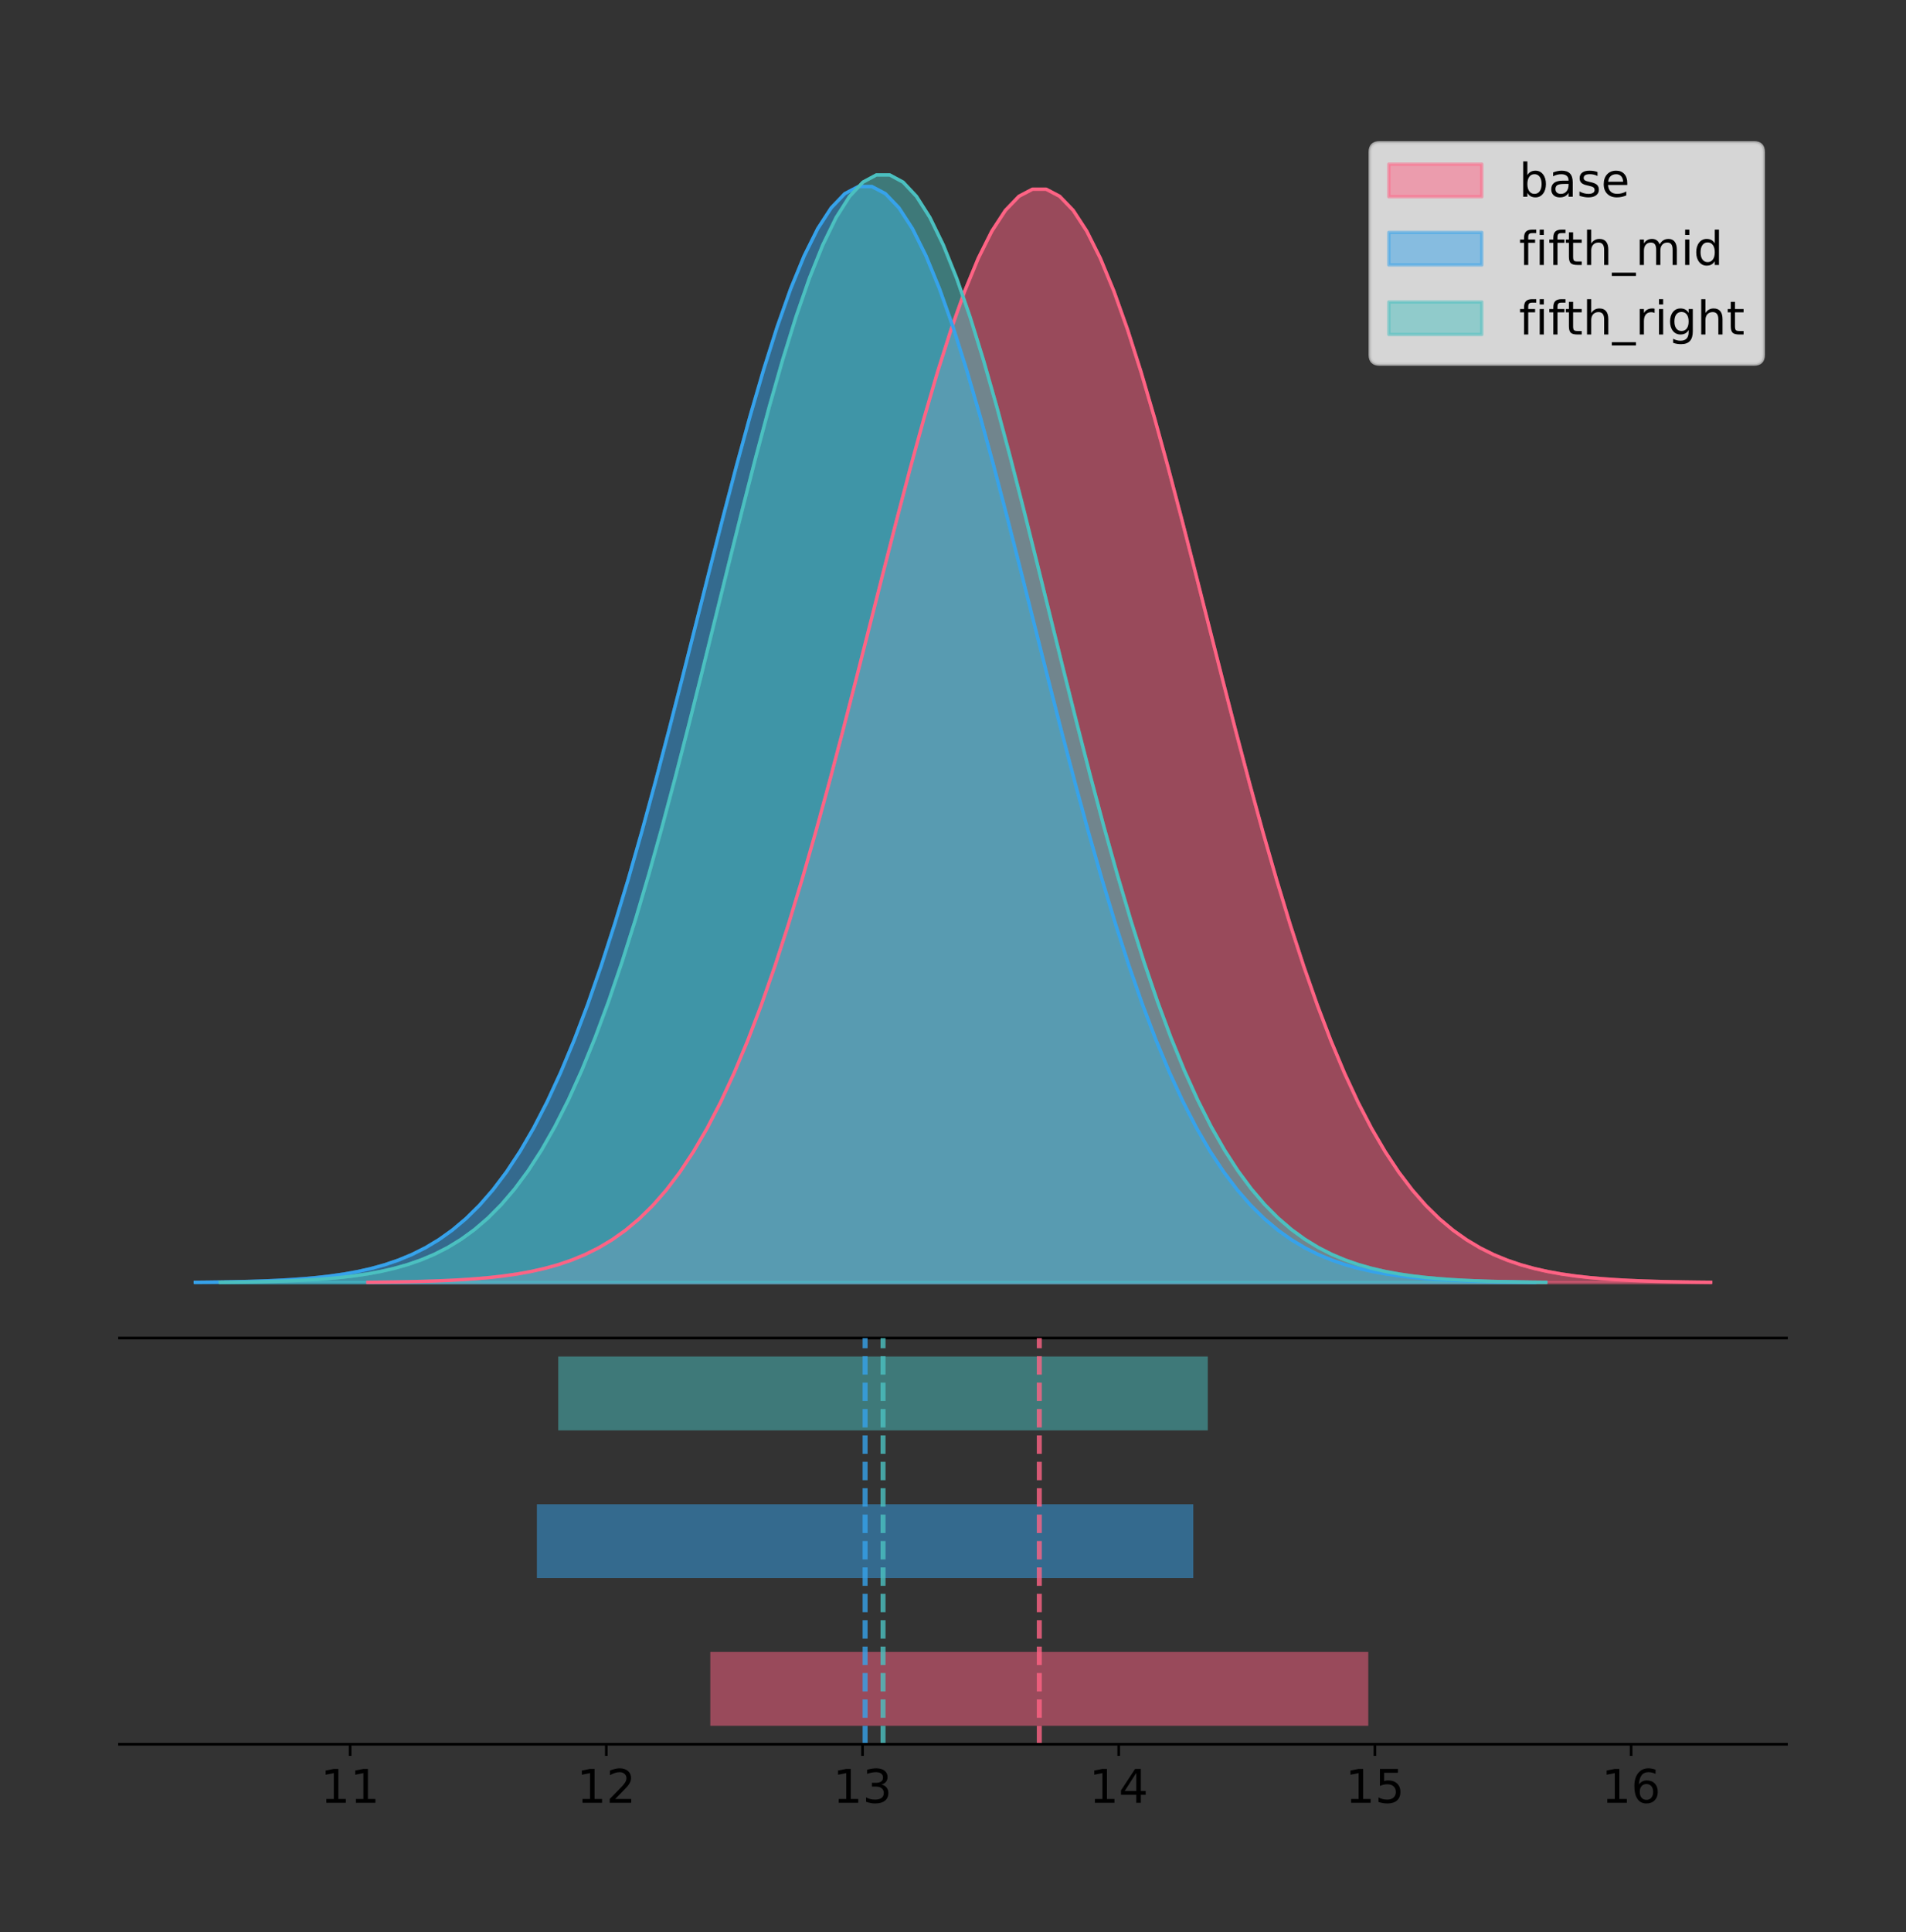 <?xml version="1.0" encoding="utf-8" standalone="no"?>
<!DOCTYPE svg PUBLIC "-//W3C//DTD SVG 1.1//EN"
  "http://www.w3.org/Graphics/SVG/1.1/DTD/svg11.dtd">
<!-- Created with matplotlib (https://matplotlib.org/) -->
<svg height="581.789pt" version="1.1" viewBox="0 0 574.2 581.789" width="574.2pt" xmlns="http://www.w3.org/2000/svg" xmlns:xlink="http://www.w3.org/1999/xlink">
 <rect x="0" y="0" width="574.2" height="581.789" fill="#333333" stroke="none"/>
 <defs>
  <style type="text/css">
*{stroke-linecap:butt;stroke-linejoin:round;}
  </style>
 </defs>
 <g id="figure_1">
  <g id="patch_1">
   <path d="M 0 581.789 
L 574.2 581.789 
L 574.2 0 
L 0 0 
z
" style="fill:none;"/>
  </g>
  <g id="axes_1">
   <g id="patch_2">
    <path d="M 36 402.93 
L 538.2 402.93 
L 538.2 36 
L 36 36 
z
" style="fill:none;"/>
   </g>
   <g id="PolyCollection_1">
    <defs>
     <path d="M 110.824 -195.538 
L 110.824 -195.649 
L 114.91 -195.69 
L 118.997 -195.746 
L 123.083 -195.821 
L 127.169 -195.92 
L 131.256 -196.051 
L 135.342 -196.222 
L 139.428 -196.443 
L 143.515 -196.729 
L 147.601 -197.094 
L 151.687 -197.559 
L 155.774 -198.145 
L 159.86 -198.879 
L 163.946 -199.793 
L 168.033 -200.92 
L 172.119 -202.302 
L 176.205 -203.984 
L 180.292 -206.014 
L 184.378 -208.449 
L 188.465 -211.346 
L 192.551 -214.767 
L 196.637 -218.776 
L 200.724 -223.438 
L 204.81 -228.817 
L 208.896 -234.975 
L 212.983 -241.968 
L 217.069 -249.846 
L 221.155 -258.647 
L 225.242 -268.396 
L 229.328 -279.105 
L 233.414 -290.763 
L 237.501 -303.342 
L 241.587 -316.788 
L 245.673 -331.023 
L 249.76 -345.944 
L 253.846 -361.422 
L 257.933 -377.302 
L 262.019 -393.406 
L 266.105 -409.534 
L 270.192 -425.471 
L 274.278 -440.986 
L 278.364 -455.843 
L 282.451 -469.803 
L 286.537 -482.631 
L 290.623 -494.102 
L 294.71 -504.011 
L 298.796 -512.174 
L 302.882 -518.438 
L 306.969 -522.683 
L 311.055 -524.826 
L 315.141 -524.826 
L 319.228 -522.683 
L 323.314 -518.438 
L 327.401 -512.174 
L 331.487 -504.011 
L 335.573 -494.102 
L 339.66 -482.631 
L 343.746 -469.803 
L 347.832 -455.843 
L 351.919 -440.986 
L 356.005 -425.471 
L 360.091 -409.534 
L 364.178 -393.406 
L 368.264 -377.302 
L 372.35 -361.422 
L 376.437 -345.944 
L 380.523 -331.023 
L 384.609 -316.788 
L 388.696 -303.342 
L 392.782 -290.763 
L 396.869 -279.105 
L 400.955 -268.396 
L 405.041 -258.647 
L 409.128 -249.846 
L 413.214 -241.968 
L 417.3 -234.975 
L 421.387 -228.817 
L 425.473 -223.438 
L 429.559 -218.776 
L 433.646 -214.767 
L 437.732 -211.346 
L 441.818 -208.449 
L 445.905 -206.014 
L 449.991 -203.984 
L 454.077 -202.302 
L 458.164 -200.92 
L 462.25 -199.793 
L 466.337 -198.879 
L 470.423 -198.145 
L 474.509 -197.559 
L 478.596 -197.094 
L 482.682 -196.729 
L 486.768 -196.443 
L 490.855 -196.222 
L 494.941 -196.051 
L 499.027 -195.92 
L 503.114 -195.821 
L 507.2 -195.746 
L 511.286 -195.69 
L 515.373 -195.649 
L 515.373 -195.538 
L 515.373 -195.538 
L 511.286 -195.538 
L 507.2 -195.538 
L 503.114 -195.538 
L 499.027 -195.538 
L 494.941 -195.538 
L 490.855 -195.538 
L 486.768 -195.538 
L 482.682 -195.538 
L 478.596 -195.538 
L 474.509 -195.538 
L 470.423 -195.538 
L 466.337 -195.538 
L 462.25 -195.538 
L 458.164 -195.538 
L 454.077 -195.538 
L 449.991 -195.538 
L 445.905 -195.538 
L 441.818 -195.538 
L 437.732 -195.538 
L 433.646 -195.538 
L 429.559 -195.538 
L 425.473 -195.538 
L 421.387 -195.538 
L 417.3 -195.538 
L 413.214 -195.538 
L 409.128 -195.538 
L 405.041 -195.538 
L 400.955 -195.538 
L 396.869 -195.538 
L 392.782 -195.538 
L 388.696 -195.538 
L 384.609 -195.538 
L 380.523 -195.538 
L 376.437 -195.538 
L 372.35 -195.538 
L 368.264 -195.538 
L 364.178 -195.538 
L 360.091 -195.538 
L 356.005 -195.538 
L 351.919 -195.538 
L 347.832 -195.538 
L 343.746 -195.538 
L 339.66 -195.538 
L 335.573 -195.538 
L 331.487 -195.538 
L 327.401 -195.538 
L 323.314 -195.538 
L 319.228 -195.538 
L 315.141 -195.538 
L 311.055 -195.538 
L 306.969 -195.538 
L 302.882 -195.538 
L 298.796 -195.538 
L 294.71 -195.538 
L 290.623 -195.538 
L 286.537 -195.538 
L 282.451 -195.538 
L 278.364 -195.538 
L 274.278 -195.538 
L 270.192 -195.538 
L 266.105 -195.538 
L 262.019 -195.538 
L 257.933 -195.538 
L 253.846 -195.538 
L 249.76 -195.538 
L 245.673 -195.538 
L 241.587 -195.538 
L 237.501 -195.538 
L 233.414 -195.538 
L 229.328 -195.538 
L 225.242 -195.538 
L 221.155 -195.538 
L 217.069 -195.538 
L 212.983 -195.538 
L 208.896 -195.538 
L 204.81 -195.538 
L 200.724 -195.538 
L 196.637 -195.538 
L 192.551 -195.538 
L 188.465 -195.538 
L 184.378 -195.538 
L 180.292 -195.538 
L 176.205 -195.538 
L 172.119 -195.538 
L 168.033 -195.538 
L 163.946 -195.538 
L 159.86 -195.538 
L 155.774 -195.538 
L 151.687 -195.538 
L 147.601 -195.538 
L 143.515 -195.538 
L 139.428 -195.538 
L 135.342 -195.538 
L 131.256 -195.538 
L 127.169 -195.538 
L 123.083 -195.538 
L 118.997 -195.538 
L 114.91 -195.538 
L 110.824 -195.538 
z
" id="m7c36657aa7" style="stroke:#ff6384;stroke-opacity:0.5;"/>
    </defs>
    <g clip-path="url(#pffebe7ef17)">
     <use style="fill:#ff6384;fill-opacity:0.5;stroke:#ff6384;stroke-opacity:0.5;" x="0" xlink:href="#m7c36657aa7" y="581.789"/>
    </g>
   </g>
   <g id="PolyCollection_2">
    <defs>
     <path d="M 58.827 -195.538 
L 58.827 -195.649 
L 62.904 -195.691 
L 66.98 -195.747 
L 71.057 -195.822 
L 75.133 -195.921 
L 79.21 -196.052 
L 83.286 -196.223 
L 87.363 -196.445 
L 91.439 -196.732 
L 95.516 -197.098 
L 99.592 -197.564 
L 103.669 -198.151 
L 107.745 -198.887 
L 111.822 -199.803 
L 115.899 -200.933 
L 119.975 -202.318 
L 124.052 -204.004 
L 128.128 -206.04 
L 132.205 -208.48 
L 136.281 -211.384 
L 140.358 -214.813 
L 144.434 -218.832 
L 148.511 -223.505 
L 152.587 -228.897 
L 156.664 -235.07 
L 160.74 -242.08 
L 164.817 -249.977 
L 168.893 -258.799 
L 172.97 -268.572 
L 177.046 -279.306 
L 181.123 -290.993 
L 185.199 -303.602 
L 189.276 -317.08 
L 193.352 -331.35 
L 197.429 -346.307 
L 201.505 -361.822 
L 205.582 -377.74 
L 209.658 -393.883 
L 213.735 -410.05 
L 217.811 -426.026 
L 221.888 -441.579 
L 225.964 -456.472 
L 230.041 -470.465 
L 234.118 -483.323 
L 238.194 -494.822 
L 242.271 -504.755 
L 246.347 -512.938 
L 250.424 -519.218 
L 254.5 -523.472 
L 258.577 -525.621 
L 262.653 -525.621 
L 266.73 -523.472 
L 270.806 -519.218 
L 274.883 -512.938 
L 278.959 -504.755 
L 283.036 -494.822 
L 287.112 -483.323 
L 291.189 -470.465 
L 295.265 -456.472 
L 299.342 -441.579 
L 303.418 -426.026 
L 307.495 -410.05 
L 311.571 -393.883 
L 315.648 -377.74 
L 319.724 -361.822 
L 323.801 -346.307 
L 327.877 -331.35 
L 331.954 -317.08 
L 336.03 -303.602 
L 340.107 -290.993 
L 344.183 -279.306 
L 348.26 -268.572 
L 352.337 -258.799 
L 356.413 -249.977 
L 360.49 -242.08 
L 364.566 -235.07 
L 368.643 -228.897 
L 372.719 -223.505 
L 376.796 -218.832 
L 380.872 -214.813 
L 384.949 -211.384 
L 389.025 -208.48 
L 393.102 -206.04 
L 397.178 -204.004 
L 401.255 -202.318 
L 405.331 -200.933 
L 409.408 -199.803 
L 413.484 -198.887 
L 417.561 -198.151 
L 421.637 -197.564 
L 425.714 -197.098 
L 429.79 -196.732 
L 433.867 -196.445 
L 437.943 -196.223 
L 442.02 -196.052 
L 446.096 -195.921 
L 450.173 -195.822 
L 454.249 -195.747 
L 458.326 -195.691 
L 462.402 -195.649 
L 462.402 -195.538 
L 462.402 -195.538 
L 458.326 -195.538 
L 454.249 -195.538 
L 450.173 -195.538 
L 446.096 -195.538 
L 442.02 -195.538 
L 437.943 -195.538 
L 433.867 -195.538 
L 429.79 -195.538 
L 425.714 -195.538 
L 421.637 -195.538 
L 417.561 -195.538 
L 413.484 -195.538 
L 409.408 -195.538 
L 405.331 -195.538 
L 401.255 -195.538 
L 397.178 -195.538 
L 393.102 -195.538 
L 389.025 -195.538 
L 384.949 -195.538 
L 380.872 -195.538 
L 376.796 -195.538 
L 372.719 -195.538 
L 368.643 -195.538 
L 364.566 -195.538 
L 360.49 -195.538 
L 356.413 -195.538 
L 352.337 -195.538 
L 348.26 -195.538 
L 344.183 -195.538 
L 340.107 -195.538 
L 336.03 -195.538 
L 331.954 -195.538 
L 327.877 -195.538 
L 323.801 -195.538 
L 319.724 -195.538 
L 315.648 -195.538 
L 311.571 -195.538 
L 307.495 -195.538 
L 303.418 -195.538 
L 299.342 -195.538 
L 295.265 -195.538 
L 291.189 -195.538 
L 287.112 -195.538 
L 283.036 -195.538 
L 278.959 -195.538 
L 274.883 -195.538 
L 270.806 -195.538 
L 266.73 -195.538 
L 262.653 -195.538 
L 258.577 -195.538 
L 254.5 -195.538 
L 250.424 -195.538 
L 246.347 -195.538 
L 242.271 -195.538 
L 238.194 -195.538 
L 234.118 -195.538 
L 230.041 -195.538 
L 225.964 -195.538 
L 221.888 -195.538 
L 217.811 -195.538 
L 213.735 -195.538 
L 209.658 -195.538 
L 205.582 -195.538 
L 201.505 -195.538 
L 197.429 -195.538 
L 193.352 -195.538 
L 189.276 -195.538 
L 185.199 -195.538 
L 181.123 -195.538 
L 177.046 -195.538 
L 172.97 -195.538 
L 168.893 -195.538 
L 164.817 -195.538 
L 160.74 -195.538 
L 156.664 -195.538 
L 152.587 -195.538 
L 148.511 -195.538 
L 144.434 -195.538 
L 140.358 -195.538 
L 136.281 -195.538 
L 132.205 -195.538 
L 128.128 -195.538 
L 124.052 -195.538 
L 119.975 -195.538 
L 115.899 -195.538 
L 111.822 -195.538 
L 107.745 -195.538 
L 103.669 -195.538 
L 99.592 -195.538 
L 95.516 -195.538 
L 91.439 -195.538 
L 87.363 -195.538 
L 83.286 -195.538 
L 79.21 -195.538 
L 75.133 -195.538 
L 71.057 -195.538 
L 66.98 -195.538 
L 62.904 -195.538 
L 58.827 -195.538 
z
" id="m8c65723a0c" style="stroke:#36a2eb;stroke-opacity:0.5;"/>
    </defs>
    <g clip-path="url(#pffebe7ef17)">
     <use style="fill:#36a2eb;fill-opacity:0.5;stroke:#36a2eb;stroke-opacity:0.5;" x="0" xlink:href="#m8c65723a0c" y="581.789"/>
    </g>
   </g>
   <g id="PolyCollection_3">
    <defs>
     <path d="M 66.341 -195.538 
L 66.341 -195.65 
L 70.375 -195.692 
L 74.409 -195.749 
L 78.443 -195.825 
L 82.477 -195.925 
L 86.51 -196.058 
L 90.544 -196.23 
L 94.578 -196.455 
L 98.612 -196.744 
L 102.646 -197.115 
L 106.68 -197.585 
L 110.714 -198.179 
L 114.748 -198.923 
L 118.781 -199.848 
L 122.815 -200.99 
L 126.849 -202.39 
L 130.883 -204.093 
L 134.917 -206.151 
L 138.951 -208.617 
L 142.985 -211.552 
L 147.018 -215.017 
L 151.052 -219.078 
L 155.086 -223.801 
L 159.12 -229.25 
L 163.154 -235.488 
L 167.188 -242.572 
L 171.222 -250.552 
L 175.256 -259.468 
L 179.289 -269.344 
L 183.323 -280.192 
L 187.357 -292.002 
L 191.391 -304.744 
L 195.425 -318.365 
L 199.459 -332.786 
L 203.493 -347.901 
L 207.526 -363.58 
L 211.56 -379.667 
L 215.594 -395.98 
L 219.628 -412.318 
L 223.662 -428.462 
L 227.696 -444.18 
L 231.73 -459.23 
L 235.764 -473.372 
L 239.797 -486.366 
L 243.831 -497.987 
L 247.865 -508.025 
L 251.899 -516.294 
L 255.933 -522.64 
L 259.967 -526.94 
L 264.001 -529.111 
L 268.035 -529.111 
L 272.068 -526.94 
L 276.102 -522.64 
L 280.136 -516.294 
L 284.17 -508.025 
L 288.204 -497.987 
L 292.238 -486.366 
L 296.272 -473.372 
L 300.305 -459.23 
L 304.339 -444.18 
L 308.373 -428.462 
L 312.407 -412.318 
L 316.441 -395.98 
L 320.475 -379.667 
L 324.509 -363.58 
L 328.543 -347.901 
L 332.576 -332.786 
L 336.61 -318.365 
L 340.644 -304.744 
L 344.678 -292.002 
L 348.712 -280.192 
L 352.746 -269.344 
L 356.78 -259.468 
L 360.813 -250.552 
L 364.847 -242.572 
L 368.881 -235.488 
L 372.915 -229.25 
L 376.949 -223.801 
L 380.983 -219.078 
L 385.017 -215.017 
L 389.051 -211.552 
L 393.084 -208.617 
L 397.118 -206.151 
L 401.152 -204.093 
L 405.186 -202.39 
L 409.22 -200.99 
L 413.254 -199.848 
L 417.288 -198.923 
L 421.321 -198.179 
L 425.355 -197.585 
L 429.389 -197.115 
L 433.423 -196.744 
L 437.457 -196.455 
L 441.491 -196.23 
L 445.525 -196.058 
L 449.559 -195.925 
L 453.592 -195.825 
L 457.626 -195.749 
L 461.66 -195.692 
L 465.694 -195.65 
L 465.694 -195.538 
L 465.694 -195.538 
L 461.66 -195.538 
L 457.626 -195.538 
L 453.592 -195.538 
L 449.559 -195.538 
L 445.525 -195.538 
L 441.491 -195.538 
L 437.457 -195.538 
L 433.423 -195.538 
L 429.389 -195.538 
L 425.355 -195.538 
L 421.321 -195.538 
L 417.288 -195.538 
L 413.254 -195.538 
L 409.22 -195.538 
L 405.186 -195.538 
L 401.152 -195.538 
L 397.118 -195.538 
L 393.084 -195.538 
L 389.051 -195.538 
L 385.017 -195.538 
L 380.983 -195.538 
L 376.949 -195.538 
L 372.915 -195.538 
L 368.881 -195.538 
L 364.847 -195.538 
L 360.813 -195.538 
L 356.78 -195.538 
L 352.746 -195.538 
L 348.712 -195.538 
L 344.678 -195.538 
L 340.644 -195.538 
L 336.61 -195.538 
L 332.576 -195.538 
L 328.543 -195.538 
L 324.509 -195.538 
L 320.475 -195.538 
L 316.441 -195.538 
L 312.407 -195.538 
L 308.373 -195.538 
L 304.339 -195.538 
L 300.305 -195.538 
L 296.272 -195.538 
L 292.238 -195.538 
L 288.204 -195.538 
L 284.17 -195.538 
L 280.136 -195.538 
L 276.102 -195.538 
L 272.068 -195.538 
L 268.035 -195.538 
L 264.001 -195.538 
L 259.967 -195.538 
L 255.933 -195.538 
L 251.899 -195.538 
L 247.865 -195.538 
L 243.831 -195.538 
L 239.797 -195.538 
L 235.764 -195.538 
L 231.73 -195.538 
L 227.696 -195.538 
L 223.662 -195.538 
L 219.628 -195.538 
L 215.594 -195.538 
L 211.56 -195.538 
L 207.526 -195.538 
L 203.493 -195.538 
L 199.459 -195.538 
L 195.425 -195.538 
L 191.391 -195.538 
L 187.357 -195.538 
L 183.323 -195.538 
L 179.289 -195.538 
L 175.256 -195.538 
L 171.222 -195.538 
L 167.188 -195.538 
L 163.154 -195.538 
L 159.12 -195.538 
L 155.086 -195.538 
L 151.052 -195.538 
L 147.018 -195.538 
L 142.985 -195.538 
L 138.951 -195.538 
L 134.917 -195.538 
L 130.883 -195.538 
L 126.849 -195.538 
L 122.815 -195.538 
L 118.781 -195.538 
L 114.748 -195.538 
L 110.714 -195.538 
L 106.68 -195.538 
L 102.646 -195.538 
L 98.612 -195.538 
L 94.578 -195.538 
L 90.544 -195.538 
L 86.51 -195.538 
L 82.477 -195.538 
L 78.443 -195.538 
L 74.409 -195.538 
L 70.375 -195.538 
L 66.341 -195.538 
z
" id="ma99f52f2a4" style="stroke:#4bc0c0;stroke-opacity:0.5;"/>
    </defs>
    <g clip-path="url(#pffebe7ef17)">
     <use style="fill:#4bc0c0;fill-opacity:0.5;stroke:#4bc0c0;stroke-opacity:0.5;" x="0" xlink:href="#ma99f52f2a4" y="581.789"/>
    </g>
   </g>
   <g id="line2d_1">
    <path clip-path="url(#pffebe7ef17)" d="M 110.824 386.141 
L 114.91 386.099 
L 118.997 386.043 
L 123.083 385.968 
L 127.169 385.869 
L 131.256 385.738 
L 135.342 385.568 
L 139.428 385.346 
L 143.515 385.061 
L 147.601 384.695 
L 151.687 384.23 
L 155.774 383.644 
L 159.86 382.91 
L 163.946 381.997 
L 168.033 380.869 
L 172.119 379.487 
L 176.205 377.806 
L 180.292 375.775 
L 184.378 373.34 
L 188.465 370.443 
L 192.551 367.023 
L 196.637 363.014 
L 200.724 358.352 
L 204.81 352.972 
L 208.896 346.814 
L 212.983 339.821 
L 217.069 331.944 
L 221.155 323.143 
L 225.242 313.393 
L 229.328 302.685 
L 233.414 291.026 
L 237.501 278.448 
L 241.587 265.002 
L 245.673 250.766 
L 249.76 235.845 
L 253.846 220.367 
L 257.933 204.487 
L 262.019 188.384 
L 266.105 172.255 
L 270.192 156.319 
L 274.278 140.803 
L 278.364 125.946 
L 282.451 111.986 
L 286.537 99.159 
L 290.623 87.687 
L 294.71 77.778 
L 298.796 69.615 
L 302.882 63.351 
L 306.969 59.106 
L 311.055 56.963 
L 315.141 56.963 
L 319.228 59.106 
L 323.314 63.351 
L 327.401 69.615 
L 331.487 77.778 
L 335.573 87.687 
L 339.66 99.159 
L 343.746 111.986 
L 347.832 125.946 
L 351.919 140.803 
L 356.005 156.319 
L 360.091 172.255 
L 364.178 188.384 
L 368.264 204.487 
L 372.35 220.367 
L 376.437 235.845 
L 380.523 250.766 
L 384.609 265.002 
L 388.696 278.448 
L 392.782 291.026 
L 396.869 302.685 
L 400.955 313.393 
L 405.041 323.143 
L 409.128 331.944 
L 413.214 339.821 
L 417.3 346.814 
L 421.387 352.972 
L 425.473 358.352 
L 429.559 363.014 
L 433.646 367.023 
L 437.732 370.443 
L 441.818 373.34 
L 445.905 375.775 
L 449.991 377.806 
L 454.077 379.487 
L 458.164 380.869 
L 462.25 381.997 
L 466.337 382.91 
L 470.423 383.644 
L 474.509 384.23 
L 478.596 384.695 
L 482.682 385.061 
L 486.768 385.346 
L 490.855 385.568 
L 494.941 385.738 
L 499.027 385.869 
L 503.114 385.968 
L 507.2 386.043 
L 511.286 386.099 
L 515.373 386.141 
" style="fill:none;stroke:#ff6384;stroke-linecap:square;"/>
   </g>
   <g id="line2d_2">
    <path clip-path="url(#pffebe7ef17)" d="M 58.827 386.141 
L 62.904 386.099 
L 66.98 386.043 
L 71.057 385.968 
L 75.133 385.868 
L 79.21 385.737 
L 83.286 385.566 
L 87.363 385.344 
L 91.439 385.058 
L 95.516 384.691 
L 99.592 384.226 
L 103.669 383.638 
L 107.745 382.902 
L 111.822 381.987 
L 115.899 380.856 
L 119.975 379.471 
L 124.052 377.785 
L 128.128 375.75 
L 132.205 373.309 
L 136.281 370.405 
L 140.358 366.976 
L 144.434 362.958 
L 148.511 358.284 
L 152.587 352.892 
L 156.664 346.719 
L 160.74 339.709 
L 164.817 331.812 
L 168.893 322.99 
L 172.97 313.217 
L 177.046 302.483 
L 181.123 290.796 
L 185.199 278.187 
L 189.276 264.709 
L 193.352 250.439 
L 197.429 235.482 
L 201.505 219.967 
L 205.582 204.049 
L 209.658 187.906 
L 213.735 171.739 
L 217.811 155.764 
L 221.888 140.211 
L 225.964 125.318 
L 230.041 111.324 
L 234.118 98.466 
L 238.194 86.967 
L 242.271 77.034 
L 246.347 68.851 
L 250.424 62.572 
L 254.5 58.317 
L 258.577 56.169 
L 262.653 56.169 
L 266.73 58.317 
L 270.806 62.572 
L 274.883 68.851 
L 278.959 77.034 
L 283.036 86.967 
L 287.112 98.466 
L 291.189 111.324 
L 295.265 125.318 
L 299.342 140.211 
L 303.418 155.764 
L 307.495 171.739 
L 311.571 187.906 
L 315.648 204.049 
L 319.724 219.967 
L 323.801 235.482 
L 327.877 250.439 
L 331.954 264.709 
L 336.03 278.187 
L 340.107 290.796 
L 344.183 302.483 
L 348.26 313.217 
L 352.337 322.99 
L 356.413 331.812 
L 360.49 339.709 
L 364.566 346.719 
L 368.643 352.892 
L 372.719 358.284 
L 376.796 362.958 
L 380.872 366.976 
L 384.949 370.405 
L 389.025 373.309 
L 393.102 375.75 
L 397.178 377.785 
L 401.255 379.471 
L 405.331 380.856 
L 409.408 381.987 
L 413.484 382.902 
L 417.561 383.638 
L 421.637 384.226 
L 425.714 384.691 
L 429.79 385.058 
L 433.867 385.344 
L 437.943 385.566 
L 442.02 385.737 
L 446.096 385.868 
L 450.173 385.968 
L 454.249 386.043 
L 458.326 386.099 
L 462.402 386.141 
" style="fill:none;stroke:#36a2eb;stroke-linecap:square;"/>
   </g>
   <g id="line2d_3">
    <path clip-path="url(#pffebe7ef17)" d="M 66.341 386.139 
L 70.375 386.097 
L 74.409 386.04 
L 78.443 385.965 
L 82.477 385.864 
L 86.51 385.732 
L 90.544 385.559 
L 94.578 385.334 
L 98.612 385.045 
L 102.646 384.675 
L 106.68 384.204 
L 110.714 383.61 
L 114.748 382.867 
L 118.781 381.941 
L 122.815 380.799 
L 126.849 379.399 
L 130.883 377.696 
L 134.917 375.639 
L 138.951 373.172 
L 142.985 370.238 
L 147.018 366.772 
L 151.052 362.711 
L 155.086 357.989 
L 159.12 352.539 
L 163.154 346.301 
L 167.188 339.217 
L 171.222 331.237 
L 175.256 322.322 
L 179.289 312.445 
L 183.323 301.597 
L 187.357 289.787 
L 191.391 277.045 
L 195.425 263.424 
L 199.459 249.004 
L 203.493 233.888 
L 207.526 218.209 
L 211.56 202.123 
L 215.594 185.809 
L 219.628 169.471 
L 223.662 153.327 
L 227.696 137.61 
L 231.73 122.559 
L 235.764 108.418 
L 239.797 95.423 
L 243.831 83.803 
L 247.865 73.765 
L 251.899 65.495 
L 255.933 59.15 
L 259.967 54.85 
L 264.001 52.679 
L 268.035 52.679 
L 272.068 54.85 
L 276.102 59.15 
L 280.136 65.495 
L 284.17 73.765 
L 288.204 83.803 
L 292.238 95.423 
L 296.272 108.418 
L 300.305 122.559 
L 304.339 137.61 
L 308.373 153.327 
L 312.407 169.471 
L 316.441 185.809 
L 320.475 202.123 
L 324.509 218.209 
L 328.543 233.888 
L 332.576 249.004 
L 336.61 263.424 
L 340.644 277.045 
L 344.678 289.787 
L 348.712 301.597 
L 352.746 312.445 
L 356.78 322.322 
L 360.813 331.237 
L 364.847 339.217 
L 368.881 346.301 
L 372.915 352.539 
L 376.949 357.989 
L 380.983 362.711 
L 385.017 366.772 
L 389.051 370.238 
L 393.084 373.172 
L 397.118 375.639 
L 401.152 377.696 
L 405.186 379.399 
L 409.22 380.799 
L 413.254 381.941 
L 417.288 382.867 
L 421.321 383.61 
L 425.355 384.204 
L 429.389 384.675 
L 433.423 385.045 
L 437.457 385.334 
L 441.491 385.559 
L 445.525 385.732 
L 449.559 385.864 
L 453.592 385.965 
L 457.626 386.04 
L 461.66 386.097 
L 465.694 386.139 
" style="fill:none;stroke:#4bc0c0;stroke-linecap:square;"/>
   </g>
   <g id="patch_3">
    <path d="M 36 402.93 
L 538.2 402.93 
" style="fill:none;stroke:#000000;stroke-linecap:square;stroke-linejoin:miter;stroke-width:0.8;"/>
   </g>
   <g id="legend_1">
    <g id="patch_4">
     <path d="M 415.602 109.627 
L 528.4 109.627 
Q 531.2 109.627 531.2 106.827 
L 531.2 45.8 
Q 531.2 43 528.4 43 
L 415.602 43 
Q 412.802 43 412.802 45.8 
L 412.802 106.827 
Q 412.802 109.627 415.602 109.627 
z
" style="fill:#ffffff;opacity:0.8;stroke:#cccccc;stroke-linejoin:miter;"/>
    </g>
    <g id="patch_5">
     <path d="M 418.402 59.238 
L 446.402 59.238 
L 446.402 49.438 
L 418.402 49.438 
z
" style="fill:#ff6384;opacity:0.5;stroke:#ff6384;stroke-linejoin:miter;"/>
    </g>
    <g id="text_1">
     <!-- base -->
     <defs>
      <path d="M 48.688 27.297 
Q 48.688 37.203 44.609 42.844 
Q 40.531 48.484 33.406 48.484 
Q 26.266 48.484 22.188 42.844 
Q 18.109 37.203 18.109 27.297 
Q 18.109 17.391 22.188 11.75 
Q 26.266 6.109 33.406 6.109 
Q 40.531 6.109 44.609 11.75 
Q 48.688 17.391 48.688 27.297 
z
M 18.109 46.391 
Q 20.953 51.266 25.266 53.625 
Q 29.594 56 35.594 56 
Q 45.562 56 51.781 48.094 
Q 58.016 40.188 58.016 27.297 
Q 58.016 14.406 51.781 6.484 
Q 45.562 -1.422 35.594 -1.422 
Q 29.594 -1.422 25.266 0.953 
Q 20.953 3.328 18.109 8.203 
L 18.109 0 
L 9.078 0 
L 9.078 75.984 
L 18.109 75.984 
z
" id="DejaVuSans-98"/>
      <path d="M 34.281 27.484 
Q 23.391 27.484 19.188 25 
Q 14.984 22.516 14.984 16.5 
Q 14.984 11.719 18.141 8.906 
Q 21.297 6.109 26.703 6.109 
Q 34.188 6.109 38.703 11.406 
Q 43.219 16.703 43.219 25.484 
L 43.219 27.484 
z
M 52.203 31.203 
L 52.203 0 
L 43.219 0 
L 43.219 8.297 
Q 40.141 3.328 35.547 0.953 
Q 30.953 -1.422 24.312 -1.422 
Q 15.922 -1.422 10.953 3.297 
Q 6 8.016 6 15.922 
Q 6 25.141 12.172 29.828 
Q 18.359 34.516 30.609 34.516 
L 43.219 34.516 
L 43.219 35.406 
Q 43.219 41.609 39.141 45 
Q 35.062 48.391 27.688 48.391 
Q 23 48.391 18.547 47.266 
Q 14.109 46.141 10.016 43.891 
L 10.016 52.203 
Q 14.938 54.109 19.578 55.047 
Q 24.219 56 28.609 56 
Q 40.484 56 46.344 49.844 
Q 52.203 43.703 52.203 31.203 
z
" id="DejaVuSans-97"/>
      <path d="M 44.281 53.078 
L 44.281 44.578 
Q 40.484 46.531 36.375 47.5 
Q 32.281 48.484 27.875 48.484 
Q 21.188 48.484 17.844 46.438 
Q 14.5 44.391 14.5 40.281 
Q 14.5 37.156 16.891 35.375 
Q 19.281 33.594 26.516 31.984 
L 29.594 31.297 
Q 39.156 29.25 43.188 25.516 
Q 47.219 21.781 47.219 15.094 
Q 47.219 7.469 41.188 3.016 
Q 35.156 -1.422 24.609 -1.422 
Q 20.219 -1.422 15.453 -0.562 
Q 10.688 0.297 5.422 2 
L 5.422 11.281 
Q 10.406 8.688 15.234 7.391 
Q 20.062 6.109 24.812 6.109 
Q 31.156 6.109 34.562 8.281 
Q 37.984 10.453 37.984 14.406 
Q 37.984 18.062 35.516 20.016 
Q 33.062 21.969 24.703 23.781 
L 21.578 24.516 
Q 13.234 26.266 9.516 29.906 
Q 5.812 33.547 5.812 39.891 
Q 5.812 47.609 11.281 51.797 
Q 16.75 56 26.812 56 
Q 31.781 56 36.172 55.266 
Q 40.578 54.547 44.281 53.078 
z
" id="DejaVuSans-115"/>
      <path d="M 56.203 29.594 
L 56.203 25.203 
L 14.891 25.203 
Q 15.484 15.922 20.484 11.062 
Q 25.484 6.203 34.422 6.203 
Q 39.594 6.203 44.453 7.469 
Q 49.312 8.734 54.109 11.281 
L 54.109 2.781 
Q 49.266 0.734 44.188 -0.344 
Q 39.109 -1.422 33.891 -1.422 
Q 20.797 -1.422 13.156 6.188 
Q 5.516 13.812 5.516 26.812 
Q 5.516 40.234 12.766 48.109 
Q 20.016 56 32.328 56 
Q 43.359 56 49.781 48.891 
Q 56.203 41.797 56.203 29.594 
z
M 47.219 32.234 
Q 47.125 39.594 43.094 43.984 
Q 39.062 48.391 32.422 48.391 
Q 24.906 48.391 20.391 44.141 
Q 15.875 39.891 15.188 32.172 
z
" id="DejaVuSans-101"/>
     </defs>
     <g transform="translate(457.602 59.238)scale(0.14 -0.14)">
      <use xlink:href="#DejaVuSans-98"/>
      <use x="63.477" xlink:href="#DejaVuSans-97"/>
      <use x="124.756" xlink:href="#DejaVuSans-115"/>
      <use x="176.855" xlink:href="#DejaVuSans-101"/>
     </g>
    </g>
    <g id="patch_6">
     <path d="M 418.402 79.787 
L 446.402 79.787 
L 446.402 69.987 
L 418.402 69.987 
z
" style="fill:#36a2eb;opacity:0.5;stroke:#36a2eb;stroke-linejoin:miter;"/>
    </g>
    <g id="text_2">
     <!-- fifth_mid -->
     <defs>
      <path d="M 37.109 75.984 
L 37.109 68.5 
L 28.516 68.5 
Q 23.688 68.5 21.797 66.547 
Q 19.922 64.594 19.922 59.516 
L 19.922 54.688 
L 34.719 54.688 
L 34.719 47.703 
L 19.922 47.703 
L 19.922 0 
L 10.891 0 
L 10.891 47.703 
L 2.297 47.703 
L 2.297 54.688 
L 10.891 54.688 
L 10.891 58.5 
Q 10.891 67.625 15.141 71.797 
Q 19.391 75.984 28.609 75.984 
z
" id="DejaVuSans-102"/>
      <path d="M 9.422 54.688 
L 18.406 54.688 
L 18.406 0 
L 9.422 0 
z
M 9.422 75.984 
L 18.406 75.984 
L 18.406 64.594 
L 9.422 64.594 
z
" id="DejaVuSans-105"/>
      <path d="M 18.312 70.219 
L 18.312 54.688 
L 36.812 54.688 
L 36.812 47.703 
L 18.312 47.703 
L 18.312 18.016 
Q 18.312 11.328 20.141 9.422 
Q 21.969 7.516 27.594 7.516 
L 36.812 7.516 
L 36.812 0 
L 27.594 0 
Q 17.188 0 13.234 3.875 
Q 9.281 7.766 9.281 18.016 
L 9.281 47.703 
L 2.688 47.703 
L 2.688 54.688 
L 9.281 54.688 
L 9.281 70.219 
z
" id="DejaVuSans-116"/>
      <path d="M 54.891 33.016 
L 54.891 0 
L 45.906 0 
L 45.906 32.719 
Q 45.906 40.484 42.875 44.328 
Q 39.844 48.188 33.797 48.188 
Q 26.516 48.188 22.312 43.547 
Q 18.109 38.922 18.109 30.906 
L 18.109 0 
L 9.078 0 
L 9.078 75.984 
L 18.109 75.984 
L 18.109 46.188 
Q 21.344 51.125 25.703 53.562 
Q 30.078 56 35.797 56 
Q 45.219 56 50.047 50.172 
Q 54.891 44.344 54.891 33.016 
z
" id="DejaVuSans-104"/>
      <path d="M 50.984 -16.609 
L 50.984 -23.578 
L -0.984 -23.578 
L -0.984 -16.609 
z
" id="DejaVuSans-95"/>
      <path d="M 52 44.188 
Q 55.375 50.25 60.062 53.125 
Q 64.75 56 71.094 56 
Q 79.641 56 84.281 50.016 
Q 88.922 44.047 88.922 33.016 
L 88.922 0 
L 79.891 0 
L 79.891 32.719 
Q 79.891 40.578 77.094 44.375 
Q 74.312 48.188 68.609 48.188 
Q 61.625 48.188 57.562 43.547 
Q 53.516 38.922 53.516 30.906 
L 53.516 0 
L 44.484 0 
L 44.484 32.719 
Q 44.484 40.625 41.703 44.406 
Q 38.922 48.188 33.109 48.188 
Q 26.219 48.188 22.156 43.531 
Q 18.109 38.875 18.109 30.906 
L 18.109 0 
L 9.078 0 
L 9.078 54.688 
L 18.109 54.688 
L 18.109 46.188 
Q 21.188 51.219 25.484 53.609 
Q 29.781 56 35.688 56 
Q 41.656 56 45.828 52.969 
Q 50 49.953 52 44.188 
z
" id="DejaVuSans-109"/>
      <path d="M 45.406 46.391 
L 45.406 75.984 
L 54.391 75.984 
L 54.391 0 
L 45.406 0 
L 45.406 8.203 
Q 42.578 3.328 38.25 0.953 
Q 33.938 -1.422 27.875 -1.422 
Q 17.969 -1.422 11.734 6.484 
Q 5.516 14.406 5.516 27.297 
Q 5.516 40.188 11.734 48.094 
Q 17.969 56 27.875 56 
Q 33.938 56 38.25 53.625 
Q 42.578 51.266 45.406 46.391 
z
M 14.797 27.297 
Q 14.797 17.391 18.875 11.75 
Q 22.953 6.109 30.078 6.109 
Q 37.203 6.109 41.297 11.75 
Q 45.406 17.391 45.406 27.297 
Q 45.406 37.203 41.297 42.844 
Q 37.203 48.484 30.078 48.484 
Q 22.953 48.484 18.875 42.844 
Q 14.797 37.203 14.797 27.297 
z
" id="DejaVuSans-100"/>
     </defs>
     <g transform="translate(457.602 79.787)scale(0.14 -0.14)">
      <use xlink:href="#DejaVuSans-102"/>
      <use x="35.205" xlink:href="#DejaVuSans-105"/>
      <use x="62.988" xlink:href="#DejaVuSans-102"/>
      <use x="98.178" xlink:href="#DejaVuSans-116"/>
      <use x="137.387" xlink:href="#DejaVuSans-104"/>
      <use x="200.766" xlink:href="#DejaVuSans-95"/>
      <use x="250.766" xlink:href="#DejaVuSans-109"/>
      <use x="348.178" xlink:href="#DejaVuSans-105"/>
      <use x="375.961" xlink:href="#DejaVuSans-100"/>
     </g>
    </g>
    <g id="patch_7">
     <path d="M 418.402 100.726 
L 446.402 100.726 
L 446.402 90.926 
L 418.402 90.926 
z
" style="fill:#4bc0c0;opacity:0.5;stroke:#4bc0c0;stroke-linejoin:miter;"/>
    </g>
    <g id="text_3">
     <!-- fifth_right -->
     <defs>
      <path d="M 41.109 46.297 
Q 39.594 47.172 37.812 47.578 
Q 36.031 48 33.891 48 
Q 26.266 48 22.188 43.047 
Q 18.109 38.094 18.109 28.812 
L 18.109 0 
L 9.078 0 
L 9.078 54.688 
L 18.109 54.688 
L 18.109 46.188 
Q 20.953 51.172 25.484 53.578 
Q 30.031 56 36.531 56 
Q 37.453 56 38.578 55.875 
Q 39.703 55.766 41.062 55.516 
z
" id="DejaVuSans-114"/>
      <path d="M 45.406 27.984 
Q 45.406 37.75 41.375 43.109 
Q 37.359 48.484 30.078 48.484 
Q 22.859 48.484 18.828 43.109 
Q 14.797 37.75 14.797 27.984 
Q 14.797 18.266 18.828 12.891 
Q 22.859 7.516 30.078 7.516 
Q 37.359 7.516 41.375 12.891 
Q 45.406 18.266 45.406 27.984 
z
M 54.391 6.781 
Q 54.391 -7.172 48.188 -13.984 
Q 42 -20.797 29.203 -20.797 
Q 24.469 -20.797 20.266 -20.094 
Q 16.062 -19.391 12.109 -17.922 
L 12.109 -9.188 
Q 16.062 -11.328 19.922 -12.344 
Q 23.781 -13.375 27.781 -13.375 
Q 36.625 -13.375 41.016 -8.766 
Q 45.406 -4.156 45.406 5.172 
L 45.406 9.625 
Q 42.625 4.781 38.281 2.391 
Q 33.938 0 27.875 0 
Q 17.828 0 11.672 7.656 
Q 5.516 15.328 5.516 27.984 
Q 5.516 40.672 11.672 48.328 
Q 17.828 56 27.875 56 
Q 33.938 56 38.281 53.609 
Q 42.625 51.219 45.406 46.391 
L 45.406 54.688 
L 54.391 54.688 
z
" id="DejaVuSans-103"/>
     </defs>
     <g transform="translate(457.602 100.726)scale(0.14 -0.14)">
      <use xlink:href="#DejaVuSans-102"/>
      <use x="35.205" xlink:href="#DejaVuSans-105"/>
      <use x="62.988" xlink:href="#DejaVuSans-102"/>
      <use x="98.178" xlink:href="#DejaVuSans-116"/>
      <use x="137.387" xlink:href="#DejaVuSans-104"/>
      <use x="200.766" xlink:href="#DejaVuSans-95"/>
      <use x="250.766" xlink:href="#DejaVuSans-114"/>
      <use x="291.879" xlink:href="#DejaVuSans-105"/>
      <use x="319.662" xlink:href="#DejaVuSans-103"/>
      <use x="383.139" xlink:href="#DejaVuSans-104"/>
      <use x="446.518" xlink:href="#DejaVuSans-116"/>
     </g>
    </g>
   </g>
  </g>
  <g id="axes_2">
   <g id="patch_8">
    <path d="M 36 525.24 
L 538.2 525.24 
L 538.2 402.93 
L 36 402.93 
z
" style="fill:none;"/>
   </g>
   <g id="patch_9">
    <path clip-path="url(#pc820e46d93)" d="M 213.984 519.68 
L 412.213 519.68 
L 412.213 497.442 
L 213.984 497.442 
z
" style="fill:#ff6384;opacity:0.5;"/>
   </g>
   <g id="patch_10">
    <path clip-path="url(#pc820e46d93)" d="M 161.739 475.204 
L 359.491 475.204 
L 359.491 452.966 
L 161.739 452.966 
z
" style="fill:#36a2eb;opacity:0.5;"/>
   </g>
   <g id="patch_11">
    <path clip-path="url(#pc820e46d93)" d="M 168.176 430.728 
L 363.859 430.728 
L 363.859 408.49 
L 168.176 408.49 
z
" style="fill:#4bc0c0;opacity:0.5;"/>
   </g>
   <g id="matplotlib.axis_1">
    <g id="xtick_1">
     <g id="line2d_4">
      <defs>
       <path d="M 0 0 
L 0 3.5 
" id="md9f31c9a12" style="stroke:#000000;stroke-width:0.8;"/>
      </defs>
      <g>
       <use style="stroke:#000000;stroke-width:0.8;" x="105.48" xlink:href="#md9f31c9a12" y="525.24"/>
      </g>
     </g>
     <g id="text_4">
      <!-- 11 -->
      <defs>
       <path d="M 12.406 8.297 
L 28.516 8.297 
L 28.516 63.922 
L 10.984 60.406 
L 10.984 69.391 
L 28.422 72.906 
L 38.281 72.906 
L 38.281 8.297 
L 54.391 8.297 
L 54.391 0 
L 12.406 0 
z
" id="DejaVuSans-49"/>
      </defs>
      <g transform="translate(96.573 542.878)scale(0.14 -0.14)">
       <use xlink:href="#DejaVuSans-49"/>
       <use x="63.623" xlink:href="#DejaVuSans-49"/>
      </g>
     </g>
    </g>
    <g id="xtick_2">
     <g id="line2d_5">
      <g>
       <use style="stroke:#000000;stroke-width:0.8;" x="182.662" xlink:href="#md9f31c9a12" y="525.24"/>
      </g>
     </g>
     <g id="text_5">
      <!-- 12 -->
      <defs>
       <path d="M 19.188 8.297 
L 53.609 8.297 
L 53.609 0 
L 7.328 0 
L 7.328 8.297 
Q 12.938 14.109 22.625 23.891 
Q 32.328 33.688 34.812 36.531 
Q 39.547 41.844 41.422 45.531 
Q 43.312 49.219 43.312 52.781 
Q 43.312 58.594 39.234 62.25 
Q 35.156 65.922 28.609 65.922 
Q 23.969 65.922 18.812 64.312 
Q 13.672 62.703 7.812 59.422 
L 7.812 69.391 
Q 13.766 71.781 18.938 73 
Q 24.125 74.219 28.422 74.219 
Q 39.75 74.219 46.484 68.547 
Q 53.219 62.891 53.219 53.422 
Q 53.219 48.922 51.531 44.891 
Q 49.859 40.875 45.406 35.406 
Q 44.188 33.984 37.641 27.219 
Q 31.109 20.453 19.188 8.297 
z
" id="DejaVuSans-50"/>
      </defs>
      <g transform="translate(173.754 542.878)scale(0.14 -0.14)">
       <use xlink:href="#DejaVuSans-49"/>
       <use x="63.623" xlink:href="#DejaVuSans-50"/>
      </g>
     </g>
    </g>
    <g id="xtick_3">
     <g id="line2d_6">
      <g>
       <use style="stroke:#000000;stroke-width:0.8;" x="259.843" xlink:href="#md9f31c9a12" y="525.24"/>
      </g>
     </g>
     <g id="text_6">
      <!-- 13 -->
      <defs>
       <path d="M 40.578 39.312 
Q 47.656 37.797 51.625 33 
Q 55.609 28.219 55.609 21.188 
Q 55.609 10.406 48.188 4.484 
Q 40.766 -1.422 27.094 -1.422 
Q 22.516 -1.422 17.656 -0.516 
Q 12.797 0.391 7.625 2.203 
L 7.625 11.719 
Q 11.719 9.328 16.594 8.109 
Q 21.484 6.891 26.812 6.891 
Q 36.078 6.891 40.938 10.547 
Q 45.797 14.203 45.797 21.188 
Q 45.797 27.641 41.281 31.266 
Q 36.766 34.906 28.719 34.906 
L 20.219 34.906 
L 20.219 43.016 
L 29.109 43.016 
Q 36.375 43.016 40.234 45.922 
Q 44.094 48.828 44.094 54.297 
Q 44.094 59.906 40.109 62.906 
Q 36.141 65.922 28.719 65.922 
Q 24.656 65.922 20.016 65.031 
Q 15.375 64.156 9.812 62.312 
L 9.812 71.094 
Q 15.438 72.656 20.344 73.438 
Q 25.25 74.219 29.594 74.219 
Q 40.828 74.219 47.359 69.109 
Q 53.906 64.016 53.906 55.328 
Q 53.906 49.266 50.438 45.094 
Q 46.969 40.922 40.578 39.312 
z
" id="DejaVuSans-51"/>
      </defs>
      <g transform="translate(250.936 542.878)scale(0.14 -0.14)">
       <use xlink:href="#DejaVuSans-49"/>
       <use x="63.623" xlink:href="#DejaVuSans-51"/>
      </g>
     </g>
    </g>
    <g id="xtick_4">
     <g id="line2d_7">
      <g>
       <use style="stroke:#000000;stroke-width:0.8;" x="337.025" xlink:href="#md9f31c9a12" y="525.24"/>
      </g>
     </g>
     <g id="text_7">
      <!-- 14 -->
      <defs>
       <path d="M 37.797 64.312 
L 12.891 25.391 
L 37.797 25.391 
z
M 35.203 72.906 
L 47.609 72.906 
L 47.609 25.391 
L 58.016 25.391 
L 58.016 17.188 
L 47.609 17.188 
L 47.609 0 
L 37.797 0 
L 37.797 17.188 
L 4.891 17.188 
L 4.891 26.703 
z
" id="DejaVuSans-52"/>
      </defs>
      <g transform="translate(328.117 542.878)scale(0.14 -0.14)">
       <use xlink:href="#DejaVuSans-49"/>
       <use x="63.623" xlink:href="#DejaVuSans-52"/>
      </g>
     </g>
    </g>
    <g id="xtick_5">
     <g id="line2d_8">
      <g>
       <use style="stroke:#000000;stroke-width:0.8;" x="414.206" xlink:href="#md9f31c9a12" y="525.24"/>
      </g>
     </g>
     <g id="text_8">
      <!-- 15 -->
      <defs>
       <path d="M 10.797 72.906 
L 49.516 72.906 
L 49.516 64.594 
L 19.828 64.594 
L 19.828 46.734 
Q 21.969 47.469 24.109 47.828 
Q 26.266 48.188 28.422 48.188 
Q 40.625 48.188 47.75 41.5 
Q 54.891 34.812 54.891 23.391 
Q 54.891 11.625 47.562 5.094 
Q 40.234 -1.422 26.906 -1.422 
Q 22.312 -1.422 17.547 -0.641 
Q 12.797 0.141 7.719 1.703 
L 7.719 11.625 
Q 12.109 9.234 16.797 8.062 
Q 21.484 6.891 26.703 6.891 
Q 35.156 6.891 40.078 11.328 
Q 45.016 15.766 45.016 23.391 
Q 45.016 31 40.078 35.438 
Q 35.156 39.891 26.703 39.891 
Q 22.75 39.891 18.812 39.016 
Q 14.891 38.141 10.797 36.281 
z
" id="DejaVuSans-53"/>
      </defs>
      <g transform="translate(405.299 542.878)scale(0.14 -0.14)">
       <use xlink:href="#DejaVuSans-49"/>
       <use x="63.623" xlink:href="#DejaVuSans-53"/>
      </g>
     </g>
    </g>
    <g id="xtick_6">
     <g id="line2d_9">
      <g>
       <use style="stroke:#000000;stroke-width:0.8;" x="491.388" xlink:href="#md9f31c9a12" y="525.24"/>
      </g>
     </g>
     <g id="text_9">
      <!-- 16 -->
      <defs>
       <path d="M 33.016 40.375 
Q 26.375 40.375 22.484 35.828 
Q 18.609 31.297 18.609 23.391 
Q 18.609 15.531 22.484 10.953 
Q 26.375 6.391 33.016 6.391 
Q 39.656 6.391 43.531 10.953 
Q 47.406 15.531 47.406 23.391 
Q 47.406 31.297 43.531 35.828 
Q 39.656 40.375 33.016 40.375 
z
M 52.594 71.297 
L 52.594 62.312 
Q 48.875 64.062 45.094 64.984 
Q 41.312 65.922 37.594 65.922 
Q 27.828 65.922 22.672 59.328 
Q 17.531 52.734 16.797 39.406 
Q 19.672 43.656 24.016 45.922 
Q 28.375 48.188 33.594 48.188 
Q 44.578 48.188 50.953 41.516 
Q 57.328 34.859 57.328 23.391 
Q 57.328 12.156 50.688 5.359 
Q 44.047 -1.422 33.016 -1.422 
Q 20.359 -1.422 13.672 8.266 
Q 6.984 17.969 6.984 36.375 
Q 6.984 53.656 15.188 63.938 
Q 23.391 74.219 37.203 74.219 
Q 40.922 74.219 44.703 73.484 
Q 48.484 72.75 52.594 71.297 
z
" id="DejaVuSans-54"/>
      </defs>
      <g transform="translate(482.48 542.878)scale(0.14 -0.14)">
       <use xlink:href="#DejaVuSans-49"/>
       <use x="63.623" xlink:href="#DejaVuSans-54"/>
      </g>
     </g>
    </g>
   </g>
   <g id="line2d_10">
    <path clip-path="url(#pc820e46d93)" d="M 313.098 525.24 
L 313.098 402.93 
" style="fill:none;stroke:#ff6384;stroke-dasharray:5.55,2.4;stroke-dashoffset:0;stroke-opacity:0.8;stroke-width:1.5;"/>
   </g>
   <g id="line2d_11">
    <path clip-path="url(#pc820e46d93)" d="M 260.615 525.24 
L 260.615 402.93 
" style="fill:none;stroke:#36a2eb;stroke-dasharray:5.55,2.4;stroke-dashoffset:0;stroke-opacity:0.8;stroke-width:1.5;"/>
   </g>
   <g id="line2d_12">
    <path clip-path="url(#pc820e46d93)" d="M 266.018 525.24 
L 266.018 402.93 
" style="fill:none;stroke:#4bc0c0;stroke-dasharray:5.55,2.4;stroke-dashoffset:0;stroke-opacity:0.8;stroke-width:1.5;"/>
   </g>
   <g id="patch_12">
    <path d="M 36 525.24 
L 538.2 525.24 
" style="fill:none;stroke:#000000;stroke-linecap:square;stroke-linejoin:miter;stroke-width:0.8;"/>
   </g>
  </g>
 </g>
 <defs>
  <clipPath id="pffebe7ef17">
   <rect height="366.93" width="502.2" x="36" y="36"/>
  </clipPath>
  <clipPath id="pc820e46d93">
   <rect height="122.31" width="502.2" x="36" y="402.93"/>
  </clipPath>
 </defs>
</svg>
